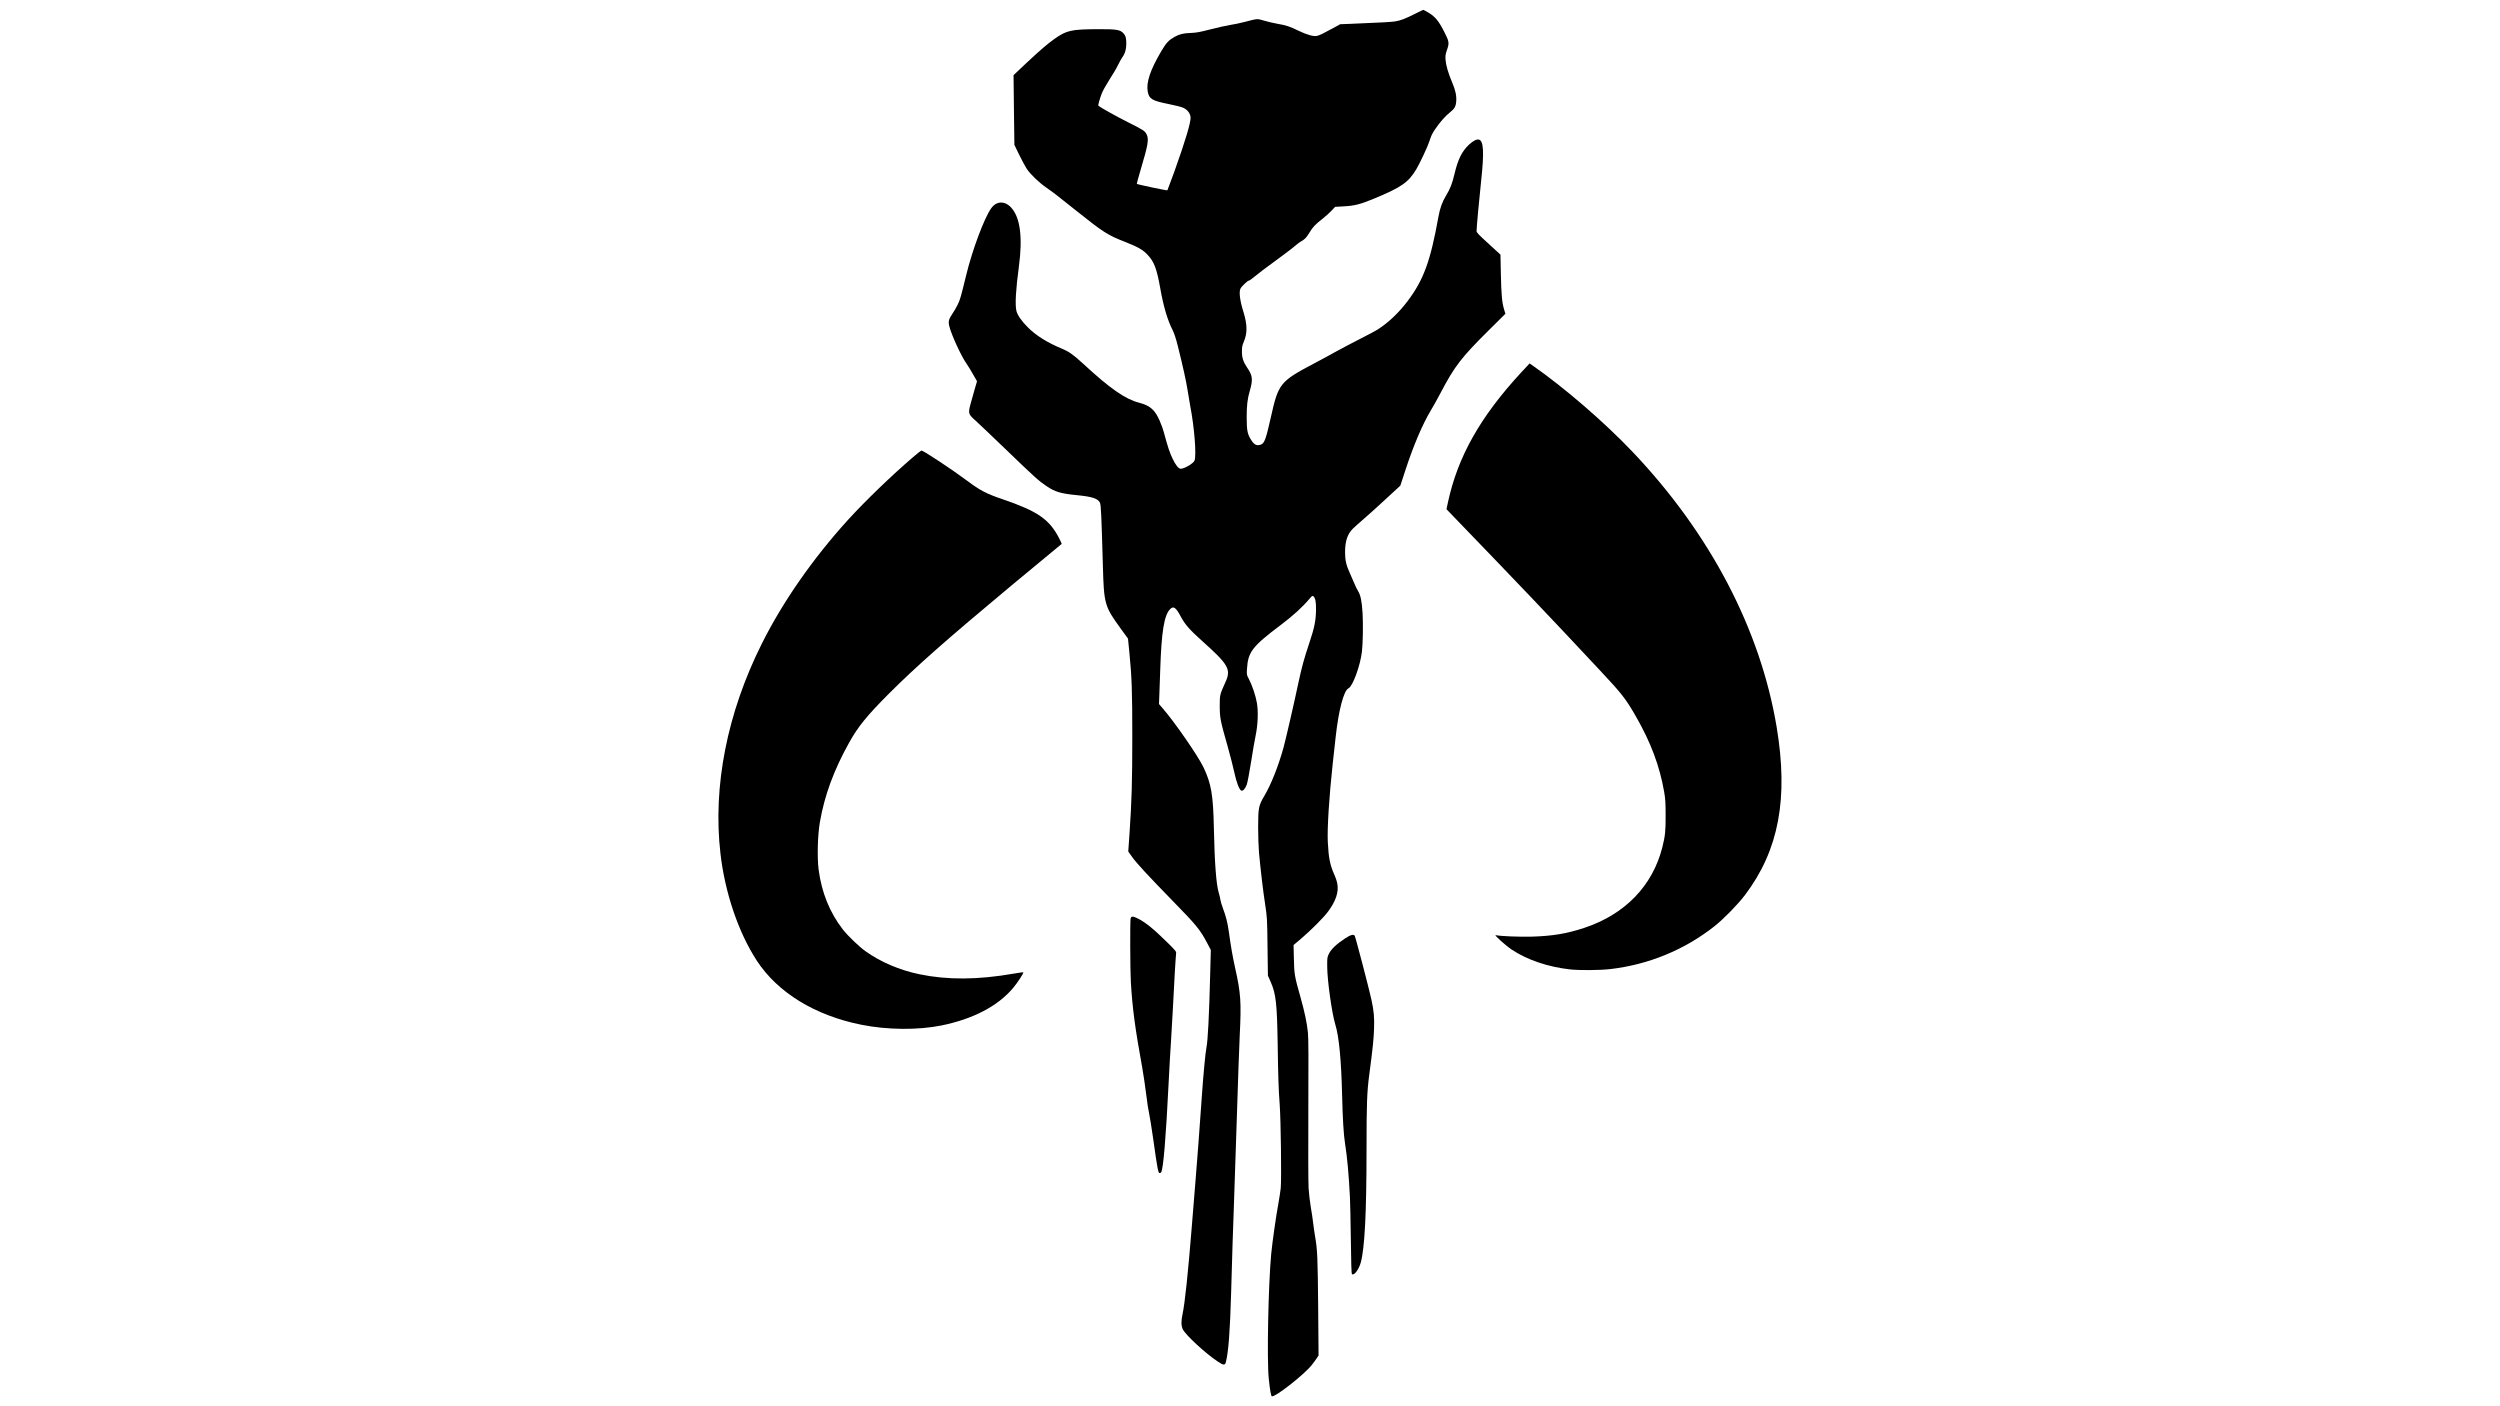 
<svg version="1.0" xmlns="http://www.w3.org/2000/svg"
 width="3840pt" height="2160pt" viewBox="0 0 3840 2160"
 preserveAspectRatio="xMidYMid meet">

<g transform="translate(0,2160) scale(0.1,-0.1)"
fill="#000000" stroke="none">
<path d="M21735 21388 c-148 -75 -226 -105 -307 -117 -57 -9 -218 -18 -683
-37 l-160 -6 -105 -58 c-155 -85 -211 -112 -250 -121 -54 -12 -152 15 -287 80
-135 66 -186 82 -323 106 -52 9 -141 29 -197 46 -115 34 -103 35 -298 -16 -71
-19 -176 -41 -233 -49 -56 -9 -191 -39 -300 -67 -162 -42 -216 -52 -304 -55
-113 -4 -173 -19 -248 -61 -92 -53 -126 -89 -205 -223 -168 -286 -231 -476
-206 -617 21 -113 68 -141 321 -191 102 -20 197 -44 228 -59 61 -29 101 -80
109 -140 9 -70 -77 -360 -254 -853 -53 -146 -99 -268 -102 -273 -6 -6 -459 89
-470 99 -2 2 26 104 62 226 113 379 126 461 88 536 -26 51 -50 67 -288 186
-164 82 -426 228 -452 252 -7 7 19 102 51 186 17 43 69 137 119 215 50 76 109
176 131 223 23 47 52 100 66 119 42 57 62 124 62 210 0 90 -10 124 -48 164
-49 51 -107 60 -390 59 -407 -2 -479 -18 -662 -147 -113 -80 -215 -168 -434
-372 l-198 -187 6 -535 7 -536 74 -153 c41 -84 94 -181 116 -215 57 -85 186
-209 298 -287 116 -81 148 -105 468 -361 411 -328 475 -369 743 -474 201 -79
275 -121 350 -202 98 -105 138 -210 191 -508 48 -276 113 -495 190 -645 26
-52 52 -130 83 -255 77 -309 126 -531 147 -667 11 -72 29 -176 39 -232 67
-344 101 -787 66 -854 -24 -46 -155 -122 -211 -122 -32 0 -78 57 -124 155 -44
91 -74 181 -126 375 -39 149 -103 292 -159 356 -55 64 -121 101 -231 129 -212
55 -446 218 -856 597 -151 139 -218 187 -329 233 -225 94 -398 202 -520 325
-103 103 -164 192 -179 260 -21 98 -8 325 39 675 60 448 21 753 -116 904 -99
111 -232 106 -312 -12 -109 -158 -289 -642 -382 -1026 -82 -336 -91 -368 -128
-446 -21 -44 -59 -110 -85 -147 -53 -79 -63 -114 -47 -183 27 -123 183 -464
264 -578 24 -34 71 -110 103 -168 l60 -105 -38 -130 c-21 -71 -50 -175 -65
-232 -34 -134 -30 -144 84 -246 48 -43 249 -235 447 -425 473 -456 518 -496
643 -580 128 -86 217 -112 457 -136 240 -23 327 -51 360 -116 16 -30 23 -189
45 -964 16 -594 26 -628 272 -967 l114 -157 22 -224 c36 -363 44 -586 44
-1277 0 -683 -9 -999 -42 -1482 l-20 -287 59 -83 c68 -96 240 -282 619 -671
370 -378 424 -445 532 -648 l58 -110 -9 -347 c-17 -675 -37 -1057 -59 -1157
-14 -63 -48 -423 -70 -745 -36 -521 -70 -967 -95 -1270 -13 -162 -41 -495 -60
-740 -56 -699 -106 -1172 -141 -1334 -24 -107 -22 -182 5 -236 46 -90 346
-367 534 -492 89 -60 113 -62 126 -10 40 153 64 470 81 1067 16 585 30 1000
40 1265 6 135 26 740 45 1345 19 605 40 1208 47 1340 26 517 17 646 -72 1045
-38 171 -64 322 -95 547 -19 137 -44 238 -91 362 -19 52 -37 111 -39 131 -2
21 -13 67 -24 103 -40 129 -65 461 -76 997 -11 512 -39 678 -158 931 -80 171
-446 701 -628 909 l-57 66 4 104 c2 58 9 247 15 420 19 591 60 842 153 935 51
51 88 25 162 -114 64 -122 137 -205 335 -382 397 -355 440 -430 355 -619 -92
-205 -90 -199 -91 -370 0 -184 10 -234 121 -622 40 -143 87 -325 104 -406 32
-151 76 -264 107 -276 24 -10 60 30 83 92 11 30 41 185 66 346 25 160 57 345
71 411 34 161 42 365 19 498 -19 112 -74 275 -123 367 -35 65 -35 66 -29 160
16 257 82 342 515 668 186 140 338 277 442 402 40 48 48 53 62 42 31 -26 42
-83 41 -207 -2 -166 -24 -276 -104 -514 -79 -236 -115 -367 -166 -606 -70
-332 -195 -872 -229 -997 -80 -288 -190 -565 -294 -741 -89 -151 -95 -182 -96
-482 0 -137 6 -313 13 -390 25 -268 62 -585 94 -792 31 -203 32 -219 37 -653
l6 -445 44 -100 c80 -183 96 -332 106 -950 7 -501 14 -706 31 -930 18 -240 29
-1155 16 -1285 -6 -52 -22 -158 -36 -235 -38 -204 -93 -595 -111 -780 -44
-483 -67 -1626 -37 -1910 19 -183 34 -266 48 -272 48 -18 497 334 613 481 26
34 61 80 76 104 l28 42 -6 738 c-7 761 -12 888 -46 1082 -11 63 -25 160 -31
215 -6 55 -22 164 -36 242 -13 78 -29 208 -34 290 -5 84 -7 607 -4 1213 4 742
2 1098 -6 1175 -15 152 -49 315 -115 550 -91 320 -96 352 -101 590 l-5 210
107 90 c157 133 352 328 424 425 118 159 165 299 141 426 -6 36 -29 105 -51
152 -61 138 -83 247 -95 487 -11 201 21 709 75 1200 17 149 37 333 45 410 46
417 124 718 198 753 65 31 180 345 206 562 15 123 20 422 10 592 -11 183 -30
276 -68 337 -16 25 -43 80 -59 121 -17 41 -49 116 -72 165 -51 110 -70 192
-70 311 0 171 36 280 119 363 25 25 96 88 156 140 61 51 214 190 342 308 l232
214 76 232 c124 381 264 710 392 923 34 55 104 181 156 280 208 396 312 532
725 942 l265 263 -22 72 c-31 108 -41 222 -48 544 l-6 292 -183 168 c-155 141
-184 171 -184 195 0 52 40 491 71 778 47 432 37 608 -35 626 -35 9 -90 -19
-153 -78 -108 -102 -169 -225 -223 -453 -36 -150 -65 -224 -129 -330 -57 -92
-93 -192 -116 -320 -123 -684 -227 -971 -473 -1298 -136 -181 -299 -335 -464
-440 -31 -19 -150 -83 -265 -141 -114 -58 -278 -144 -363 -191 -85 -48 -240
-132 -345 -187 -526 -278 -549 -308 -665 -828 -77 -342 -99 -401 -156 -420
-52 -18 -91 -4 -126 43 -76 106 -89 160 -89 373 -1 184 12 290 48 412 50 172
43 234 -40 354 -61 90 -82 154 -81 253 0 64 6 93 27 142 58 133 57 264 -3 459
-56 180 -72 311 -46 362 18 35 110 122 129 122 8 0 46 27 85 60 69 57 141 112
448 337 76 56 159 120 184 143 25 23 59 48 75 57 62 32 94 65 138 140 49 84
90 127 207 218 41 32 100 85 131 118 l56 60 139 8 c163 9 250 32 454 116 424
175 534 252 655 455 56 95 174 347 200 428 28 87 44 121 88 185 69 103 158
204 223 255 74 58 94 92 101 169 8 87 -11 176 -62 295 -61 144 -96 265 -102
351 -4 57 0 83 21 144 39 111 36 131 -39 279 -85 168 -139 234 -239 295 -44
26 -82 47 -85 46 -3 0 -60 -27 -126 -61z"/>
<path d="M23368 15882 c-630 -681 -978 -1298 -1128 -2000 l-22 -103 93 -97
c1031 -1068 1522 -1584 2258 -2372 346 -370 401 -440 556 -710 232 -403 368
-767 437 -1166 18 -107 22 -168 22 -359 1 -242 -7 -315 -50 -487 -149 -594
-575 -1034 -1202 -1241 -267 -88 -486 -125 -808 -134 -188 -5 -484 7 -549 23
-35 9 147 -156 245 -222 238 -158 559 -267 895 -304 149 -16 458 -14 620 5
586 68 1139 295 1598 657 141 111 365 340 472 483 519 689 667 1482 484 2580
-251 1500 -1022 2972 -2215 4227 -436 458 -1045 984 -1549 1335 l-30 21 -127
-136z"/>
<path d="M14024 14578 c-323 -276 -738 -677 -994 -958 -542 -596 -1006 -1262
-1329 -1908 -532 -1063 -754 -2192 -635 -3221 69 -604 277 -1215 558 -1646
322 -492 893 -842 1606 -985 402 -81 874 -84 1237 -10 483 100 857 295 1092
572 67 79 169 234 159 243 -3 3 -69 -6 -148 -20 -549 -96 -1018 -99 -1450 -9
-302 63 -593 187 -823 351 -105 75 -273 237 -352 338 -200 258 -325 566 -371
918 -24 186 -15 532 20 732 72 412 213 794 447 1215 138 249 272 414 613 756
415 415 893 837 1881 1660 281 234 751 623 773 640 2 1 -17 42 -42 91 -150
288 -329 411 -861 593 -254 86 -349 135 -550 286 -235 175 -672 464 -702 464
-5 0 -64 -46 -129 -102z"/>
<path d="M17366 7489 c-9 -48 -7 -794 4 -974 23 -398 67 -724 175 -1315 18
-102 45 -284 60 -405 14 -121 35 -257 46 -301 10 -45 39 -225 64 -400 59 -424
74 -504 93 -511 8 -4 21 1 27 11 33 45 73 523 115 1371 11 226 27 502 35 615
8 113 21 347 30 520 18 382 44 814 50 855 5 28 -6 42 -137 171 -211 208 -329
304 -455 368 -72 36 -99 35 -107 -5z"/>
<path d="M20650 7179 c-126 -84 -203 -159 -237 -227 -27 -55 -28 -63 -27 -202
1 -210 72 -717 124 -885 58 -188 92 -549 105 -1095 9 -366 23 -598 45 -735 33
-209 57 -468 75 -827 4 -71 10 -362 14 -647 4 -367 9 -523 17 -531 30 -30 105
68 135 176 61 220 89 764 89 1749 0 675 7 877 41 1130 55 419 68 544 74 700 7
188 -1 282 -41 465 -41 186 -245 964 -256 978 -22 26 -66 12 -158 -49z"/>
</g>
</svg>
